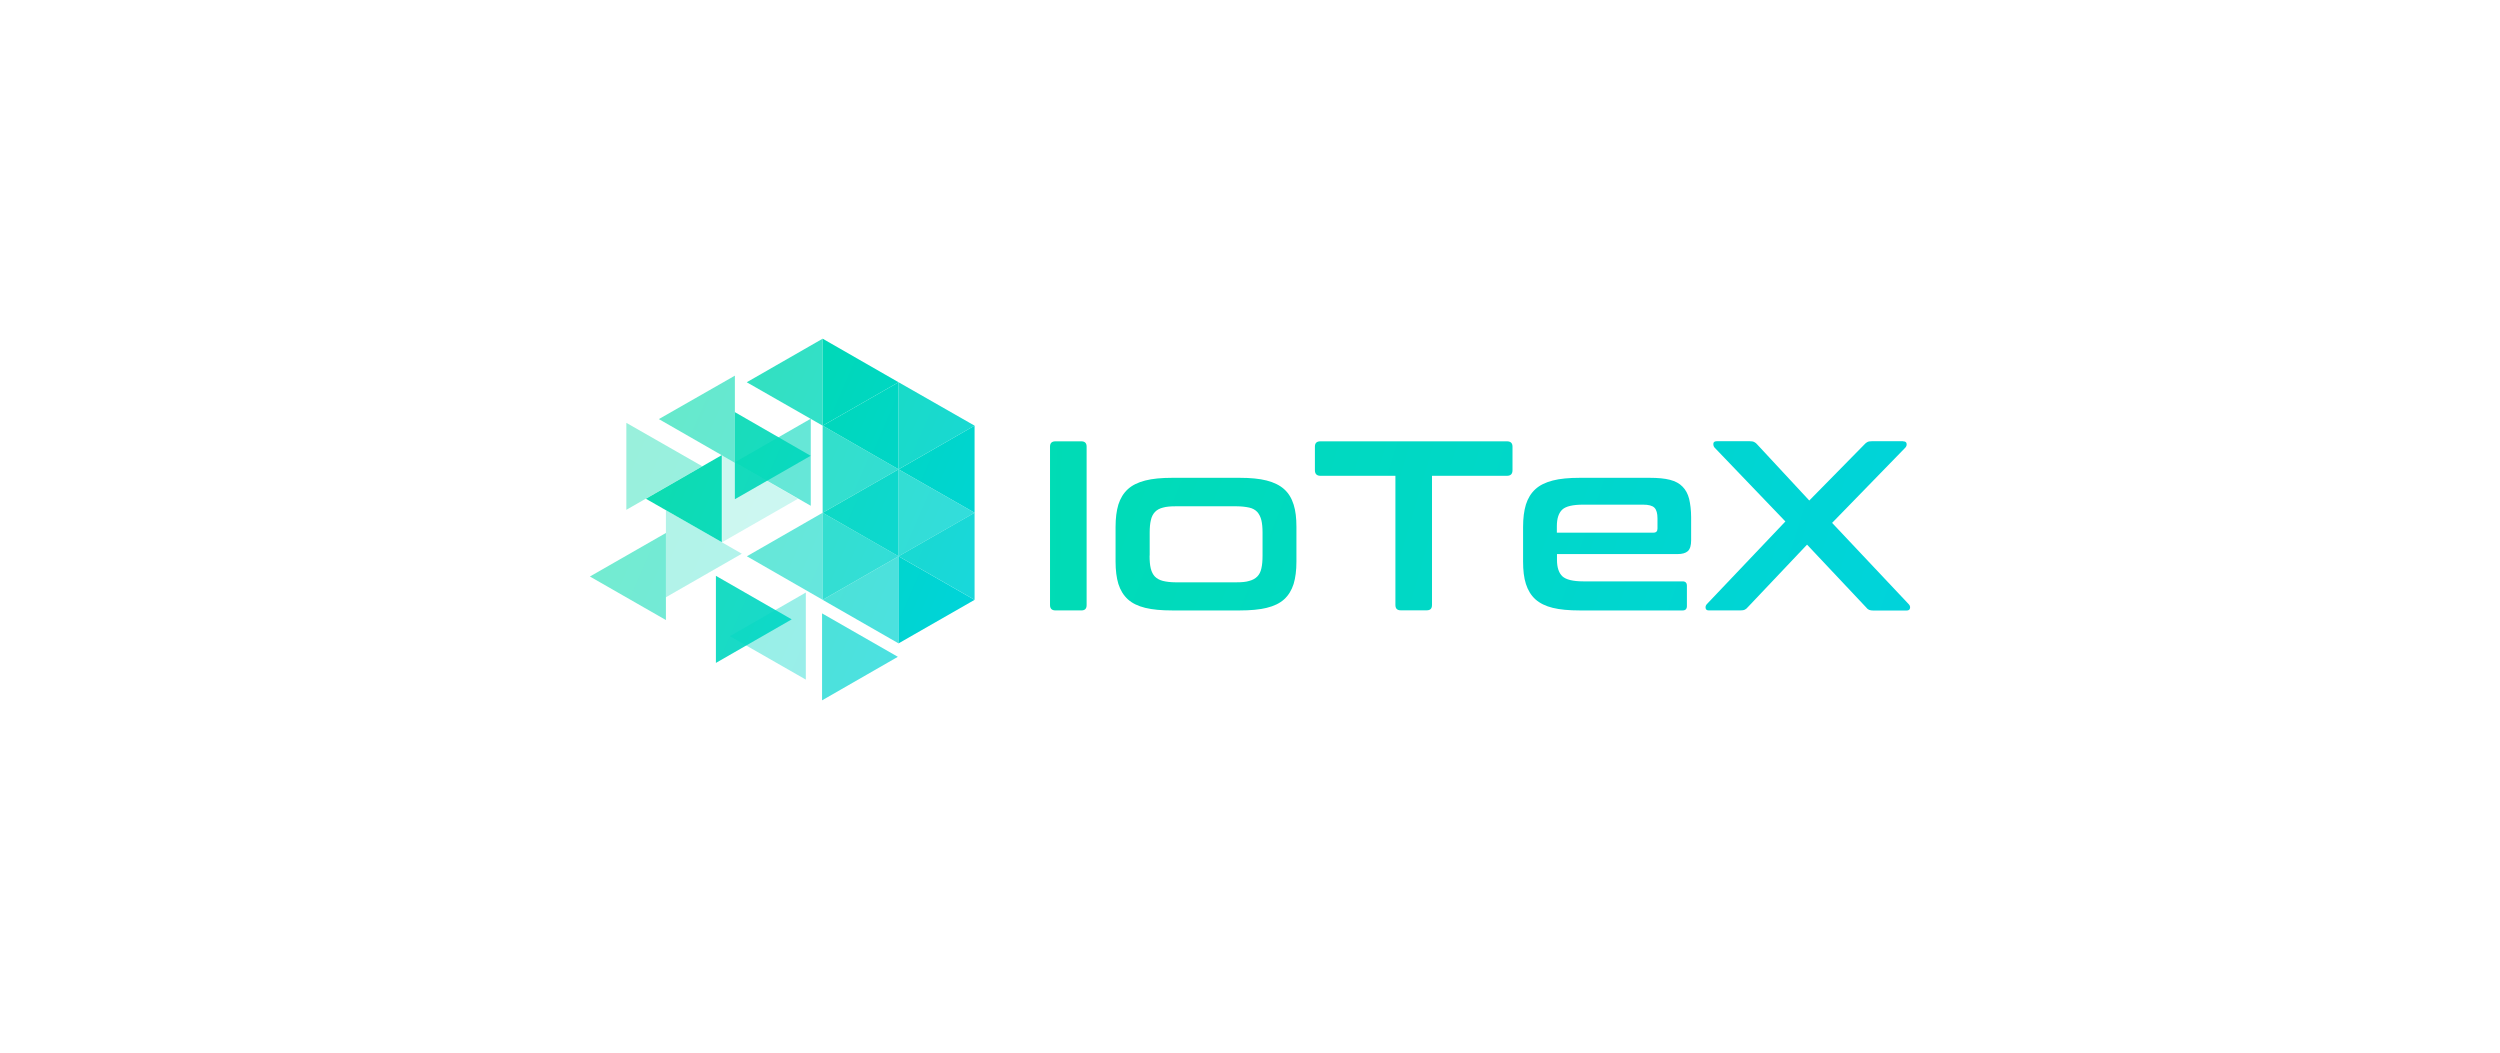 <svg width="159" height="67" viewBox="0 0 159 67" fill="none" xmlns="http://www.w3.org/2000/svg">
<path d="M68.772 28.068C68.996 28.068 69.109 28.18 69.109 28.405V38.486C69.109 38.718 68.996 38.823 68.772 38.823H67.133C66.901 38.823 66.781 38.711 66.781 38.486V28.405C66.781 28.173 66.901 28.068 67.133 28.068H68.772Z" fill="url(#paint0_linear_2585_2599)"/>
<path d="M78.846 30.389C79.527 30.389 80.096 30.442 80.56 30.561C81.024 30.681 81.391 30.861 81.675 31.115C81.959 31.37 82.147 31.691 82.274 32.088C82.401 32.485 82.453 32.956 82.453 33.51V35.718C82.453 36.272 82.394 36.743 82.274 37.14C82.147 37.537 81.952 37.859 81.675 38.113C81.398 38.367 81.024 38.547 80.56 38.659C80.096 38.772 79.527 38.824 78.846 38.824H74.557C73.869 38.824 73.293 38.772 72.836 38.659C72.379 38.547 72.005 38.367 71.728 38.113C71.451 37.859 71.257 37.537 71.129 37.14C71.01 36.743 70.95 36.272 70.95 35.718V33.51C70.95 32.956 71.01 32.485 71.129 32.088C71.257 31.691 71.451 31.37 71.728 31.115C72.005 30.861 72.372 30.681 72.836 30.561C73.3 30.442 73.869 30.389 74.557 30.389H78.846ZM73.113 35.336C73.113 35.666 73.135 35.935 73.188 36.152C73.24 36.369 73.33 36.541 73.45 36.669C73.577 36.796 73.749 36.893 73.959 36.946C74.168 36.998 74.445 37.035 74.759 37.035H78.636C78.973 37.035 79.243 37.013 79.452 36.946C79.662 36.893 79.834 36.796 79.961 36.669C80.088 36.541 80.178 36.369 80.223 36.152C80.275 35.943 80.298 35.666 80.298 35.336V33.877C80.298 33.562 80.275 33.293 80.223 33.084C80.171 32.874 80.081 32.694 79.961 32.56C79.834 32.425 79.662 32.328 79.452 32.283C79.243 32.238 78.966 32.2 78.636 32.2H74.767C74.438 32.2 74.176 32.223 73.966 32.283C73.757 32.335 73.584 32.425 73.457 32.56C73.33 32.694 73.24 32.867 73.195 33.084C73.143 33.293 73.12 33.562 73.12 33.877V35.336H73.113Z" fill="url(#paint1_linear_2585_2599)"/>
<path d="M95.843 28.068C96.075 28.068 96.195 28.18 96.195 28.405V29.909C96.195 30.148 96.075 30.261 95.843 30.261H91.075V38.479C91.075 38.711 90.963 38.816 90.739 38.816H89.084C88.86 38.816 88.748 38.703 88.748 38.479V30.261H83.98C83.748 30.261 83.628 30.141 83.628 29.909V28.405C83.628 28.173 83.748 28.068 83.98 28.068H95.835H95.843Z" fill="url(#paint2_linear_2585_2599)"/>
<path d="M104.922 30.389C105.438 30.389 105.865 30.427 106.209 30.516C106.553 30.606 106.815 30.748 107.01 30.951C107.204 31.145 107.347 31.407 107.429 31.729C107.504 32.051 107.556 32.447 107.556 32.904V34.363C107.556 34.693 107.489 34.917 107.347 35.052C107.204 35.179 106.987 35.239 106.695 35.239H99.024V35.613C99.024 36.092 99.144 36.444 99.368 36.654C99.593 36.863 100.042 36.975 100.693 36.975H107.017C107.197 36.975 107.287 37.073 107.287 37.252V38.547C107.287 38.727 107.197 38.824 107.017 38.824H100.476C99.787 38.824 99.211 38.772 98.754 38.659C98.298 38.547 97.931 38.367 97.647 38.113C97.37 37.859 97.175 37.537 97.048 37.14C96.921 36.743 96.868 36.272 96.868 35.718V33.51C96.868 32.956 96.928 32.485 97.048 32.088C97.175 31.691 97.37 31.37 97.647 31.115C97.924 30.861 98.29 30.681 98.754 30.561C99.211 30.442 99.787 30.389 100.476 30.389H104.922V30.389ZM99.016 33.877H105.161C105.333 33.877 105.416 33.787 105.416 33.615V32.971C105.416 32.657 105.356 32.425 105.221 32.29C105.086 32.156 104.847 32.096 104.495 32.096H100.685C100.034 32.096 99.585 32.2 99.361 32.41C99.136 32.62 99.016 32.971 99.016 33.458V33.877V33.877V33.877Z" fill="url(#paint3_linear_2585_2599)"/>
<path d="M121.028 28.068C121.17 28.068 121.245 28.113 121.26 28.218C121.275 28.315 121.245 28.397 121.177 28.472L116.522 33.255L121.394 38.426C121.462 38.494 121.499 38.584 121.477 38.681C121.462 38.778 121.387 38.831 121.245 38.831H119.164C119.037 38.831 118.947 38.816 118.872 38.786C118.805 38.756 118.73 38.696 118.678 38.621L114.928 34.639L111.163 38.614C111.096 38.696 111.021 38.756 110.961 38.778C110.901 38.808 110.796 38.823 110.662 38.823H108.693C108.559 38.823 108.491 38.778 108.476 38.673C108.461 38.576 108.491 38.494 108.559 38.419L113.551 33.165L109.045 28.465C108.985 28.397 108.963 28.308 108.97 28.21C108.978 28.113 109.053 28.061 109.195 28.061H111.275C111.403 28.061 111.493 28.076 111.567 28.113C111.635 28.143 111.71 28.203 111.762 28.27L115.07 31.833L118.573 28.27C118.633 28.203 118.7 28.143 118.767 28.113C118.835 28.076 118.932 28.061 119.059 28.061H121.028V28.068Z" fill="url(#paint4_linear_2585_2599)"/>
<path d="M52.321 21.541V27.073L57.148 24.311L52.321 21.541Z" fill="url(#paint5_linear_2585_2599)"/>
<path opacity="0.9" d="M57.148 24.31V29.849L61.983 27.072L57.148 24.31Z" fill="url(#paint6_linear_2585_2599)"/>
<path opacity="0.8" d="M52.321 27.072V32.611L57.148 29.849L52.321 27.072Z" fill="url(#paint7_linear_2585_2599)"/>
<path opacity="0.8" d="M57.148 29.85V35.381L61.983 32.612L57.148 29.85Z" fill="url(#paint8_linear_2585_2599)"/>
<path opacity="0.8" d="M52.321 32.61V38.148L57.148 35.379L52.321 32.61Z" fill="url(#paint9_linear_2585_2599)"/>
<path d="M57.148 35.381V40.919L61.983 38.15L57.148 35.381Z" fill="url(#paint10_linear_2585_2599)"/>
<path opacity="0.4" d="M39.836 26.893V32.424L44.664 29.654L39.836 26.893Z" fill="url(#paint11_linear_2585_2599)"/>
<path opacity="0.2" d="M45.929 28.945V34.483L50.749 31.721L45.929 28.945Z" fill="url(#paint12_linear_2585_2599)"/>
<path opacity="0.3" d="M42.352 32.447V37.985L47.179 35.216L42.352 32.447Z" fill="url(#paint13_linear_2585_2599)"/>
<path opacity="0.9" d="M45.532 36.623V42.161L50.352 39.392L45.532 36.623Z" fill="url(#paint14_linear_2585_2599)"/>
<path opacity="0.7" d="M52.283 39.011V44.542L57.103 41.773L52.283 39.011Z" fill="url(#paint15_linear_2585_2599)"/>
<path opacity="0.9" d="M46.737 26.211V31.75L51.557 28.988L46.737 26.211Z" fill="url(#paint16_linear_2585_2599)"/>
<path opacity="0.8" d="M52.321 21.541V27.073L47.493 24.311L52.321 21.541Z" fill="url(#paint17_linear_2585_2599)"/>
<path opacity="0.6" d="M46.738 23.892V29.431L41.903 26.654L46.738 23.892Z" fill="url(#paint18_linear_2585_2599)"/>
<path opacity="0.6" d="M51.565 26.63V32.169L46.737 29.4L51.565 26.63Z" fill="url(#paint19_linear_2585_2599)"/>
<path opacity="0.95" d="M45.906 28.945V34.483L41.079 31.721L45.906 28.945Z" fill="url(#paint20_linear_2585_2599)"/>
<path opacity="0.6" d="M52.321 32.61V38.148L47.501 35.379L52.321 32.61Z" fill="url(#paint21_linear_2585_2599)"/>
<path opacity="0.55" d="M42.352 33.897V39.435L37.517 36.666L42.352 33.897Z" fill="url(#paint22_linear_2585_2599)"/>
<path d="M61.983 27.072V32.611L57.148 29.849L61.983 27.072Z" fill="url(#paint23_linear_2585_2599)"/>
<path opacity="0.95" d="M57.148 29.85V35.381L52.321 32.612L57.148 29.85Z" fill="url(#paint24_linear_2585_2599)"/>
<path opacity="0.9" d="M61.983 32.61V38.148L57.148 35.379L61.983 32.61Z" fill="url(#paint25_linear_2585_2599)"/>
<path opacity="0.7" d="M57.148 35.381V40.919L52.321 38.15L57.148 35.381Z" fill="url(#paint26_linear_2585_2599)"/>
<path opacity="0.4" d="M51.25 37.685V43.223L46.423 40.461L51.25 37.685Z" fill="url(#paint27_linear_2585_2599)"/>
<path d="M57.148 24.31V29.849L52.321 27.072L57.148 24.31Z" fill="url(#paint28_linear_2585_2599)"/>
<defs>
<linearGradient id="paint0_linear_2585_2599" x1="63.926" y1="32.575" x2="122.16" y2="33.163" gradientUnits="userSpaceOnUse">
<stop stop-color="#00DCB3"/>
<stop offset="1" stop-color="#00D3DC"/>
</linearGradient>
<linearGradient id="paint1_linear_2585_2599" x1="64.077" y1="31.866" x2="118.392" y2="53.865" gradientUnits="userSpaceOnUse">
<stop stop-color="#00DCB3"/>
<stop offset="1" stop-color="#00D3DC"/>
</linearGradient>
<linearGradient id="paint2_linear_2585_2599" x1="65.003" y1="27.481" x2="121.882" y2="44.28" gradientUnits="userSpaceOnUse">
<stop stop-color="#00DCB3"/>
<stop offset="1" stop-color="#00D3DC"/>
</linearGradient>
<linearGradient id="paint3_linear_2585_2599" x1="65.214" y1="26.491" x2="120.948" y2="45.933" gradientUnits="userSpaceOnUse">
<stop stop-color="#00DCB3"/>
<stop offset="1" stop-color="#00D3DC"/>
</linearGradient>
<linearGradient id="paint4_linear_2585_2599" x1="65.988" y1="22.832" x2="122.428" y2="40.728" gradientUnits="userSpaceOnUse">
<stop stop-color="#00DCB3"/>
<stop offset="1" stop-color="#00D3DC"/>
</linearGradient>
<linearGradient id="paint5_linear_2585_2599" x1="39.596" y1="16.996" x2="68.767" y2="29.752" gradientUnits="userSpaceOnUse">
<stop stop-color="#00DC9C"/>
<stop offset="1" stop-color="#00D3DC"/>
</linearGradient>
<linearGradient id="paint6_linear_2585_2599" x1="39.596" y1="16.99" x2="68.77" y2="29.75" gradientUnits="userSpaceOnUse">
<stop stop-color="#00DC9C"/>
<stop offset="1" stop-color="#00D3DC"/>
</linearGradient>
<linearGradient id="paint7_linear_2585_2599" x1="37.042" y1="21.064" x2="66.213" y2="33.82" gradientUnits="userSpaceOnUse">
<stop stop-color="#00DC9C"/>
<stop offset="1" stop-color="#00D3DC"/>
</linearGradient>
<linearGradient id="paint8_linear_2585_2599" x1="37.04" y1="21.059" x2="66.214" y2="33.818" gradientUnits="userSpaceOnUse">
<stop stop-color="#00DC9C"/>
<stop offset="1" stop-color="#00D3DC"/>
</linearGradient>
<linearGradient id="paint9_linear_2585_2599" x1="34.466" y1="25.119" x2="63.637" y2="37.875" gradientUnits="userSpaceOnUse">
<stop stop-color="#00DC9C"/>
<stop offset="1" stop-color="#00D3DC"/>
</linearGradient>
<linearGradient id="paint10_linear_2585_2599" x1="34.464" y1="25.114" x2="63.638" y2="37.874" gradientUnits="userSpaceOnUse">
<stop stop-color="#00DC9C"/>
<stop offset="1" stop-color="#00D3DC"/>
</linearGradient>
<linearGradient id="paint11_linear_2585_2599" x1="34.666" y1="26.681" x2="63.837" y2="39.438" gradientUnits="userSpaceOnUse">
<stop stop-color="#00DC9C"/>
<stop offset="1" stop-color="#00D3DC"/>
</linearGradient>
<linearGradient id="paint12_linear_2585_2599" x1="36.107" y1="26.073" x2="65.291" y2="38.796" gradientUnits="userSpaceOnUse">
<stop stop-color="#00DC9C"/>
<stop offset="1" stop-color="#00D3DC"/>
</linearGradient>
<linearGradient id="paint13_linear_2585_2599" x1="31.564" y1="29.016" x2="60.738" y2="41.776" gradientUnits="userSpaceOnUse">
<stop stop-color="#00DC9C"/>
<stop offset="1" stop-color="#00D3DC"/>
</linearGradient>
<linearGradient id="paint14_linear_2585_2599" x1="31.176" y1="31.143" x2="60.361" y2="43.865" gradientUnits="userSpaceOnUse">
<stop stop-color="#00DC9C"/>
<stop offset="1" stop-color="#00D3DC"/>
</linearGradient>
<linearGradient id="paint15_linear_2585_2599" x1="31.335" y1="29.742" x2="60.52" y2="42.464" gradientUnits="userSpaceOnUse">
<stop stop-color="#00DC9C"/>
<stop offset="1" stop-color="#00D3DC"/>
</linearGradient>
<linearGradient id="paint16_linear_2585_2599" x1="35.905" y1="22.76" x2="65.086" y2="35.479" gradientUnits="userSpaceOnUse">
<stop stop-color="#00DC9C"/>
<stop offset="1" stop-color="#00D3DC"/>
</linearGradient>
<linearGradient id="paint17_linear_2585_2599" x1="39.434" y1="16.911" x2="68.608" y2="29.671" gradientUnits="userSpaceOnUse">
<stop stop-color="#00DC9C"/>
<stop offset="1" stop-color="#00D3DC"/>
</linearGradient>
<linearGradient id="paint18_linear_2585_2599" x1="37.119" y1="21.139" x2="66.293" y2="33.898" gradientUnits="userSpaceOnUse">
<stop stop-color="#00DC9C"/>
<stop offset="1" stop-color="#00D3DC"/>
</linearGradient>
<linearGradient id="paint19_linear_2585_2599" x1="36.821" y1="20.933" x2="65.992" y2="33.689" gradientUnits="userSpaceOnUse">
<stop stop-color="#00DC9C"/>
<stop offset="1" stop-color="#00D3DC"/>
</linearGradient>
<linearGradient id="paint20_linear_2585_2599" x1="35.075" y1="25.499" x2="64.249" y2="38.259" gradientUnits="userSpaceOnUse">
<stop stop-color="#00DC9C"/>
<stop offset="1" stop-color="#00D3DC"/>
</linearGradient>
<linearGradient id="paint21_linear_2585_2599" x1="34.315" y1="25.038" x2="63.499" y2="37.76" gradientUnits="userSpaceOnUse">
<stop stop-color="#00DC9C"/>
<stop offset="1" stop-color="#00D3DC"/>
</linearGradient>
<linearGradient id="paint22_linear_2585_2599" x1="32.581" y1="31.056" x2="61.753" y2="43.811" gradientUnits="userSpaceOnUse">
<stop stop-color="#00DC9C"/>
<stop offset="1" stop-color="#00D3DC"/>
</linearGradient>
<linearGradient id="paint23_linear_2585_2599" x1="39.439" y1="16.901" x2="68.613" y2="29.66" gradientUnits="userSpaceOnUse">
<stop stop-color="#00DC9C"/>
<stop offset="1" stop-color="#00D3DC"/>
</linearGradient>
<linearGradient id="paint24_linear_2585_2599" x1="36.875" y1="20.969" x2="66.046" y2="33.726" gradientUnits="userSpaceOnUse">
<stop stop-color="#00DC9C"/>
<stop offset="1" stop-color="#00D3DC"/>
</linearGradient>
<linearGradient id="paint25_linear_2585_2599" x1="36.885" y1="20.968" x2="66.059" y2="33.728" gradientUnits="userSpaceOnUse">
<stop stop-color="#00DC9C"/>
<stop offset="1" stop-color="#00D3DC"/>
</linearGradient>
<linearGradient id="paint26_linear_2585_2599" x1="34.319" y1="25.036" x2="63.489" y2="37.792" gradientUnits="userSpaceOnUse">
<stop stop-color="#00DC9C"/>
<stop offset="1" stop-color="#00D3DC"/>
</linearGradient>
<linearGradient id="paint27_linear_2585_2599" x1="32.002" y1="29.402" x2="61.173" y2="42.158" gradientUnits="userSpaceOnUse">
<stop stop-color="#00DC9C"/>
<stop offset="1" stop-color="#00D3DC"/>
</linearGradient>
<linearGradient id="paint28_linear_2585_2599" x1="39.451" y1="16.912" x2="68.622" y2="29.669" gradientUnits="userSpaceOnUse">
<stop stop-color="#00DC9C"/>
<stop offset="1" stop-color="#00D3DC"/>
</linearGradient>
</defs>
</svg>
